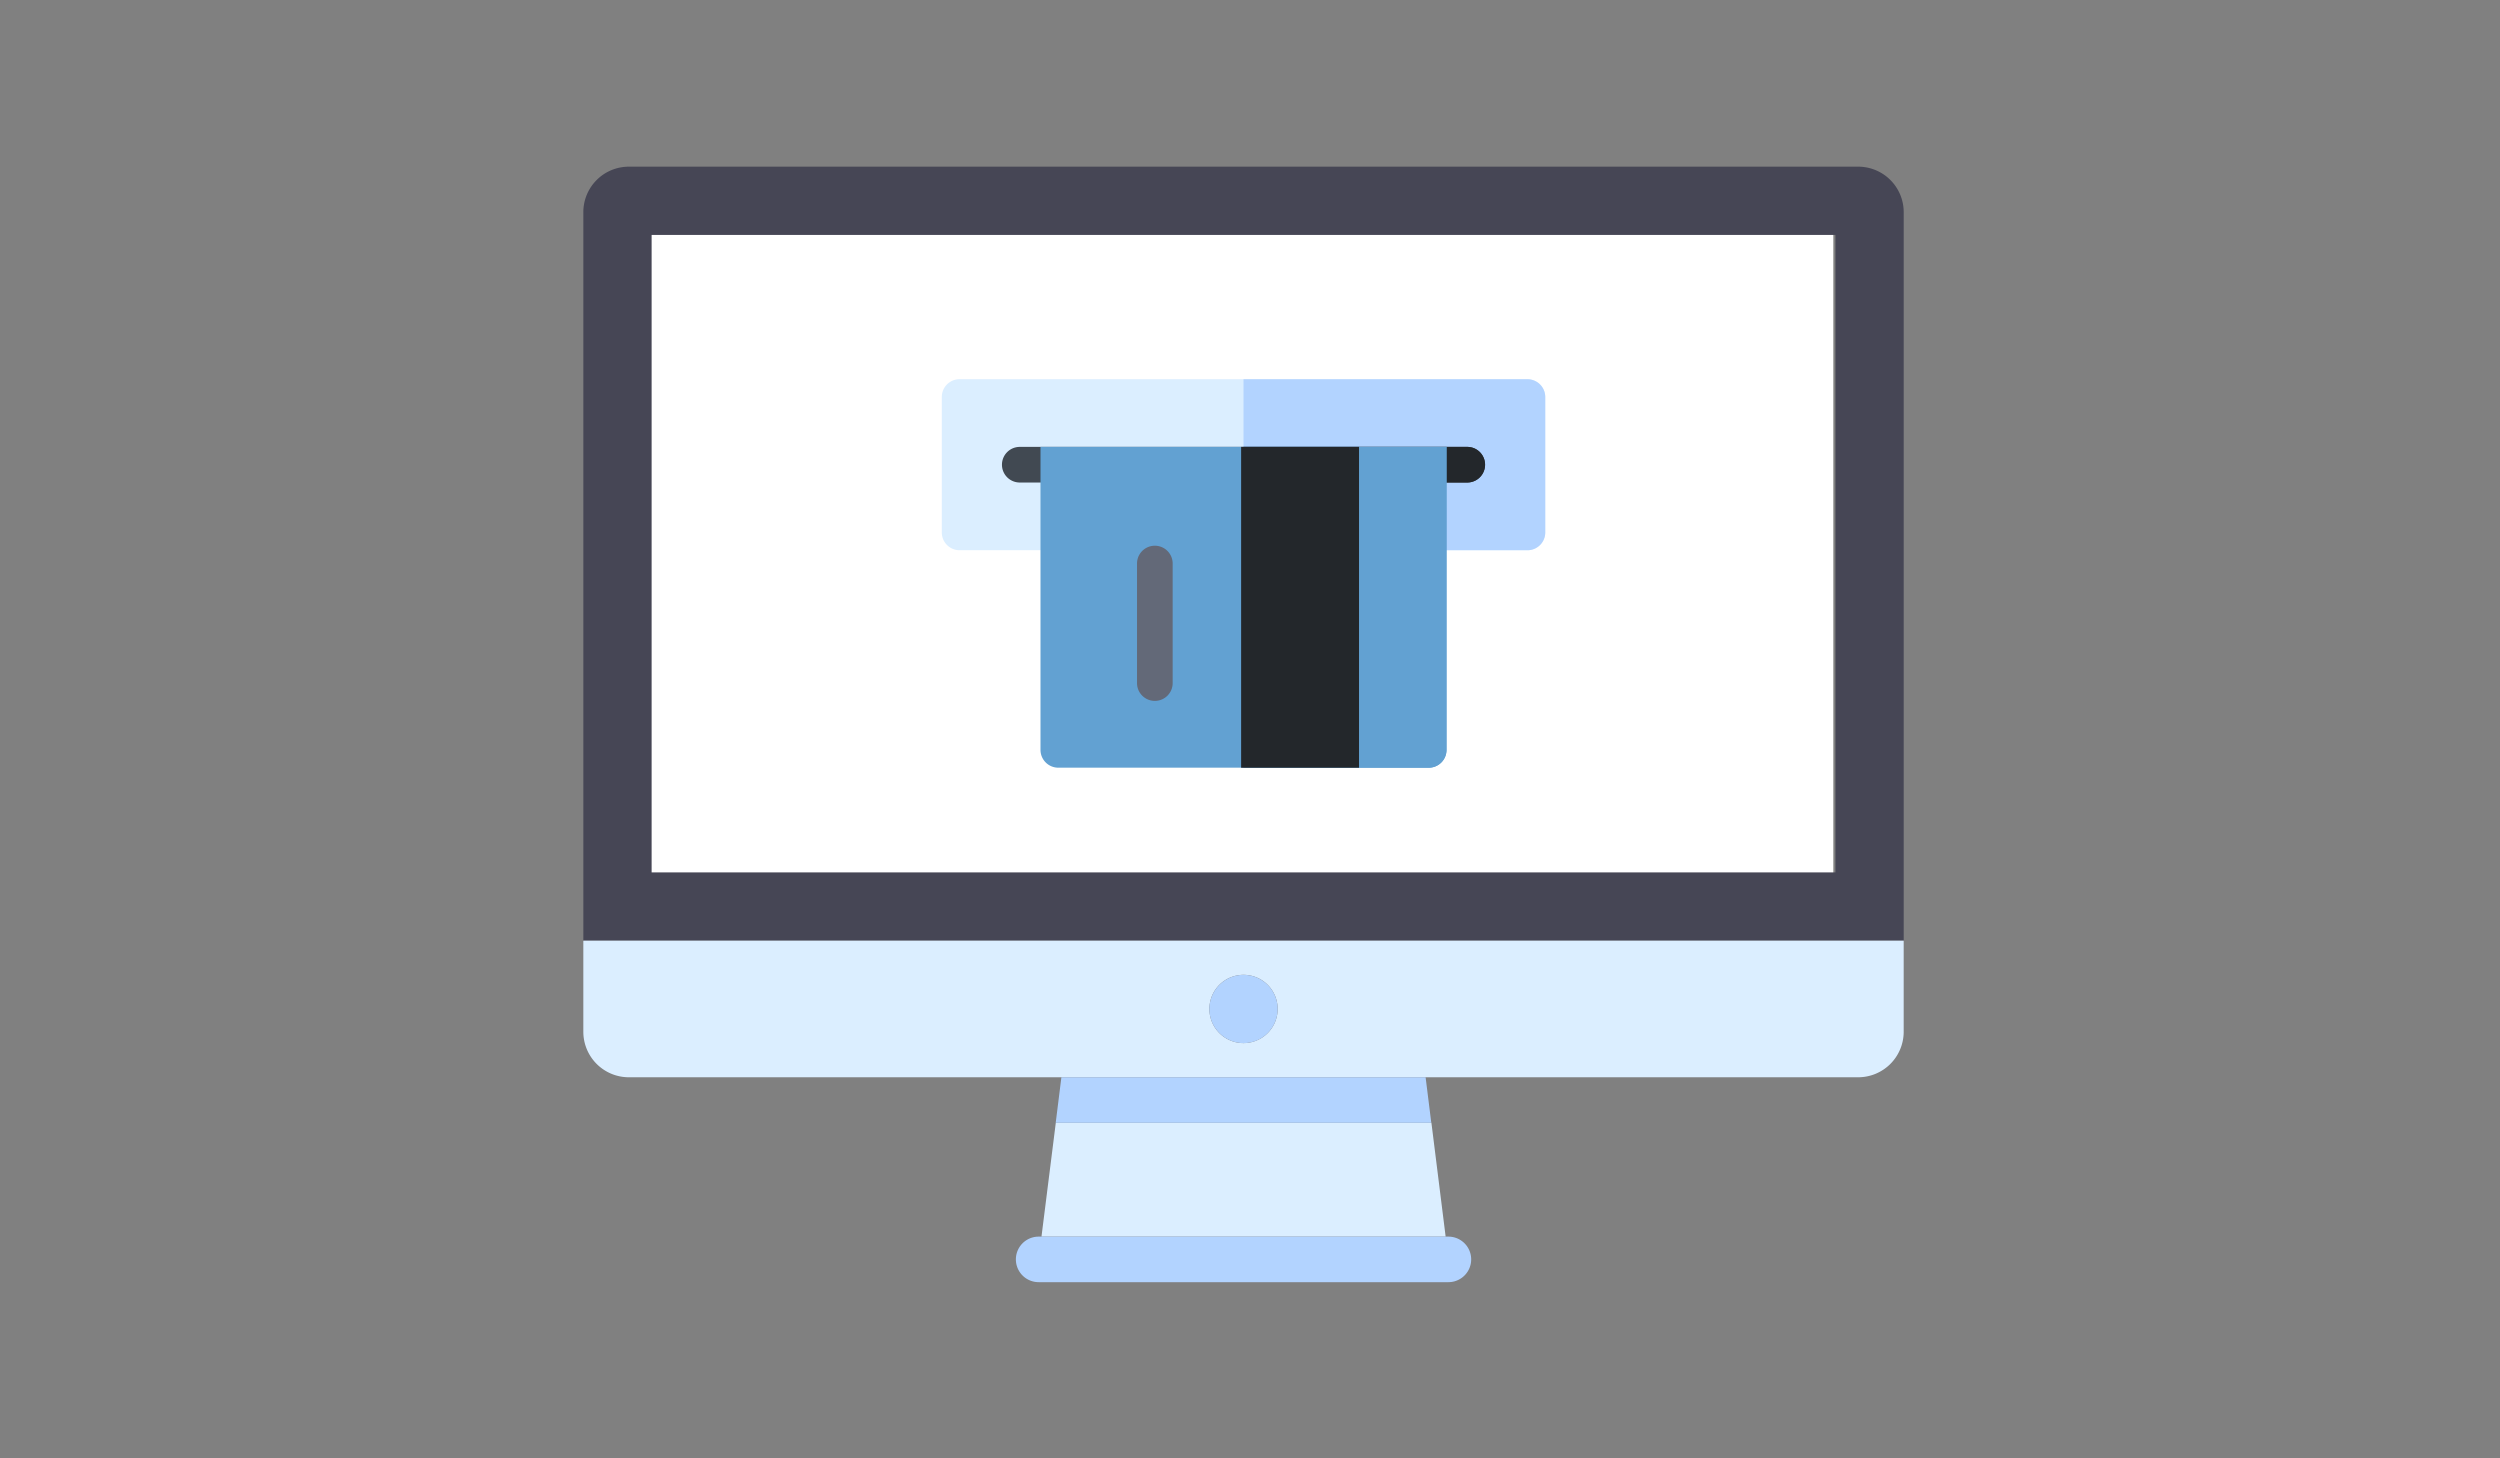 <svg xmlns="http://www.w3.org/2000/svg" xmlns:xlink="http://www.w3.org/1999/xlink" width="120" height="70" viewBox="0 0 120 70"><rect x="0" y="0" width="120" height="70" fill="#808080" stroke="none"/><defs><style>.a{fill:none;}.b{clip-path:url(#a);}.c{fill:#fff;}.d{fill:#464655;}.e{fill:#dbeeff;}.f{fill:#b2d3ff;}.g{fill:#414952;}.h{fill:#23272b;}.i{fill:#62a1d2;}.j{fill:#636978;}</style><clipPath id="a"><rect class="a" width="120" height="70"/></clipPath></defs><g class="b"><rect class="a" width="120" height="70"/><g transform="translate(28 8)"><rect class="c" width="57" height="31" transform="translate(3 3)"/><path class="d" d="M61.193,39.724H2.185A2.185,2.185,0,0,0,0,41.909V76.877H63.378V41.909A2.185,2.185,0,0,0,61.193,39.724ZM60.1,73.6H3.278V43H60.1Z" transform="translate(0 -39.724)"/><path class="e" d="M0,344.233a2.185,2.185,0,0,0,2.185,2.185H61.192a2.185,2.185,0,0,0,2.185-2.185v-4.371H0ZM31.689,341.5a1.639,1.639,0,1,1-1.639,1.639A1.639,1.639,0,0,1,31.689,341.5Z" transform="translate(0 -302.709)"/><path class="e" d="M177.655,415.947h19.4l-.683-5.464h-18.03Z" transform="translate(-155.664 -364.589)"/><path class="f" d="M168.817,454.621a1.093,1.093,0,0,0,0,2.186h19.669a1.093,1.093,0,0,0,0-2.186H168.817Z" transform="translate(-146.962 -403.263)"/><g transform="translate(22.674 38.792)"><path class="f" d="M183.172,395.013H201.2l-.273-2.185H183.445Z" transform="translate(-183.172 -387.911)"/><circle class="f" cx="1.639" cy="1.639" r="1.639" transform="translate(7.376)"/></g><g transform="translate(17.206 10.205)"><path class="e" d="M167.11,130.372H139.855a.855.855,0,0,1-.855-.855v-6.5a.855.855,0,0,1,.855-.855H167.11a.855.855,0,0,1,.855.855v6.5A.855.855,0,0,1,167.11,130.372Z" transform="translate(-139 -122.166)"/><path class="f" d="M269.628,122.166H256v8.206h13.628a.855.855,0,0,0,.855-.855v-6.5A.855.855,0,0,0,269.628,122.166Z" transform="translate(-241.517 -122.166)"/><path class="g" d="M184.663,148.4H163.183a.855.855,0,1,0,0,1.71h21.479a.855.855,0,1,0,0-1.71Z" transform="translate(-159.44 -145.154)"/><path class="h" d="M266.74,148.4H256v1.71h10.74a.855.855,0,1,0,0-1.71Z" transform="translate(-241.517 -145.154)"/><path class="i" d="M196.769,148.4H177.28v14.543a.855.855,0,0,0,.855.855h17.778a.855.855,0,0,0,.855-.855Z" transform="translate(-172.542 -145.154)"/><path class="i" d="M256,163.8h8.889a.855.855,0,0,0,.855-.855V148.4H256Z" transform="translate(-241.517 -145.154)"/><path class="h" d="M255.075,148.4h5.659v15.4h-5.659Z" transform="translate(-240.707 -145.154)"/><path class="j" d="M215.558,194.159a.855.855,0,0,1-.855-.855v-5.738a.855.855,0,0,1,1.711,0V193.3A.855.855,0,0,1,215.558,194.159Z" transform="translate(-205.332 -178.721)"/></g></g></g></svg>